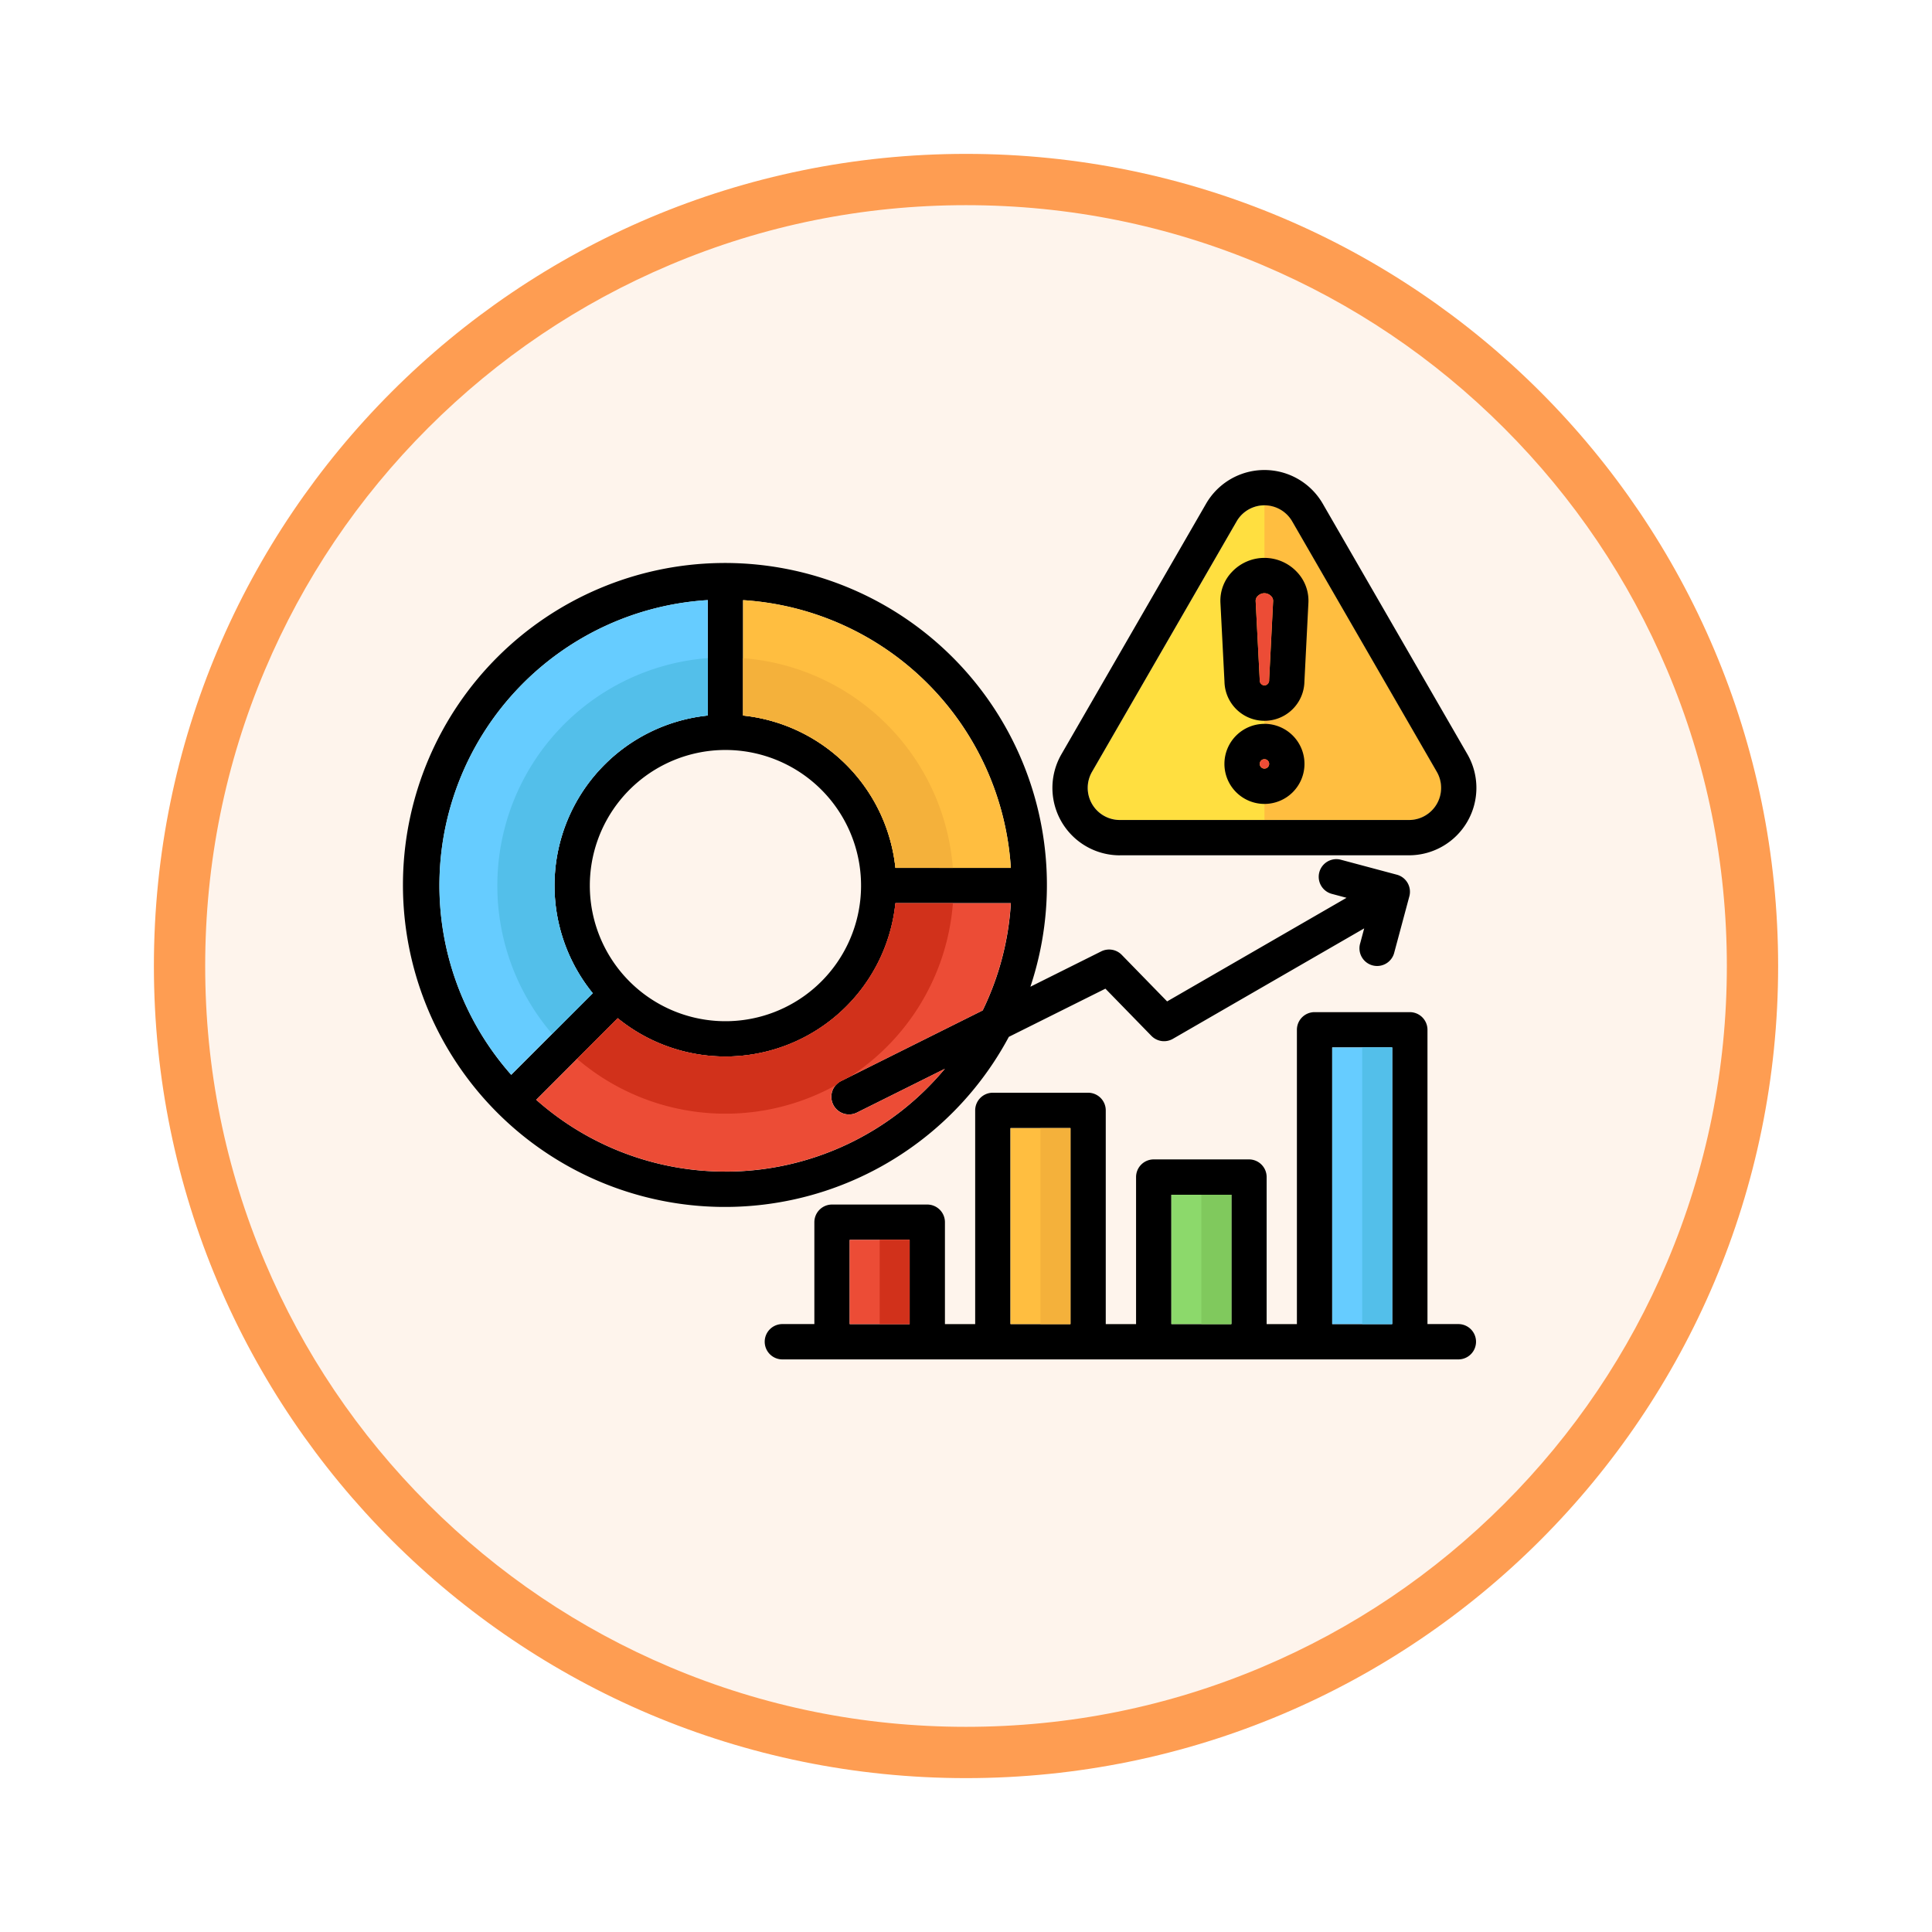<svg xmlns="http://www.w3.org/2000/svg" xmlns:xlink="http://www.w3.org/1999/xlink" width="113" height="113" viewBox="0 0 113 113">
  <defs>
    <filter id="Trazado_982547" x="0" y="0" width="113" height="113" filterUnits="userSpaceOnUse">
      <feOffset dy="3" input="SourceAlpha"/>
      <feGaussianBlur stdDeviation="3" result="blur"/>
      <feFlood flood-opacity="0.161"/>
      <feComposite operator="in" in2="blur"/>
      <feComposite in="SourceGraphic"/>
    </filter>
  </defs>
  <g id="Grupo_1178543" data-name="Grupo 1178543" transform="translate(-901.56 -3025.253)">
    <g id="Grupo_1178322" data-name="Grupo 1178322" transform="translate(910.561 3031.253)">
      <g id="Grupo_1172010" data-name="Grupo 1172010" transform="translate(0)">
        <g id="Grupo_1171046" data-name="Grupo 1171046">
          <g id="Grupo_1148525" data-name="Grupo 1148525">
            <g transform="matrix(1, 0, 0, 1, -9, -6)" filter="url(#Trazado_982547)">
              <g id="Trazado_982547-2" data-name="Trazado 982547" transform="translate(9 6)" fill="#fef4ec">
                <path d="M 47.5 93.5 C 41.289 93.5 35.265 92.284 29.595 89.886 C 24.118 87.569 19.198 84.252 14.973 80.027 C 10.748 75.802 7.431 70.882 5.114 65.405 C 2.716 59.735 1.5 53.711 1.5 47.5 C 1.5 41.289 2.716 35.265 5.114 29.595 C 7.431 24.118 10.748 19.198 14.973 14.973 C 19.198 10.748 24.118 7.431 29.595 5.114 C 35.265 2.716 41.289 1.5 47.5 1.5 C 53.711 1.5 59.735 2.716 65.405 5.114 C 70.882 7.431 75.802 10.748 80.027 14.973 C 84.252 19.198 87.569 24.118 89.886 29.595 C 92.284 35.265 93.5 41.289 93.5 47.5 C 93.5 53.711 92.284 59.735 89.886 65.405 C 87.569 70.882 84.252 75.802 80.027 80.027 C 75.802 84.252 70.882 87.569 65.405 89.886 C 59.735 92.284 53.711 93.5 47.5 93.5 Z" stroke="none"/>
                <path d="M 47.5 3 C 41.491 3 35.664 4.176 30.18 6.496 C 24.881 8.737 20.122 11.946 16.034 16.034 C 11.946 20.122 8.737 24.881 6.496 30.18 C 4.176 35.664 3 41.491 3 47.5 C 3 53.509 4.176 59.336 6.496 64.82 C 8.737 70.119 11.946 74.878 16.034 78.966 C 20.122 83.054 24.881 86.263 30.18 88.504 C 35.664 90.824 41.491 92 47.5 92 C 53.509 92 59.336 90.824 64.82 88.504 C 70.119 86.263 74.878 83.054 78.966 78.966 C 83.054 74.878 86.263 70.119 88.504 64.82 C 90.824 59.336 92 53.509 92 47.5 C 92 41.491 90.824 35.664 88.504 30.18 C 86.263 24.881 83.054 20.122 78.966 16.034 C 74.878 11.946 70.119 8.737 64.82 6.496 C 59.336 4.176 53.509 3 47.5 3 M 47.5 0 C 73.734 0 95 21.266 95 47.5 C 95 73.734 73.734 95 47.5 95 C 21.266 95 0 73.734 0 47.5 C 0 21.266 21.266 0 47.5 0 Z" stroke="none" fill="#fe9d52"/>
              </g>
            </g>
          </g>
        </g>
      </g>
    </g>
    <g id="analytics_10334134" transform="translate(912.214 2998.265)">
      <path id="Trazado_1040321" data-name="Trazado 1040321" d="M343.174,86.068l-8.46-14.651a1.874,1.874,0,0,0-3.249,0l-8.459,14.649a1.878,1.878,0,0,0,1.626,2.816h16.914a1.878,1.878,0,0,0,1.627-2.815Z" transform="translate(-269.79 -13.935)" fill="#ffdf40"/>
      <path id="Trazado_1040322" data-name="Trazado 1040322" d="M404.451,71.415a1.81,1.81,0,0,0-1.623-.94h0v18.4h8.457a1.878,1.878,0,0,0,1.627-2.815Z" transform="translate(-339.526 -13.933)" fill="#ffbe40"/>
      <path id="Trazado_1040323" data-name="Trazado 1040323" d="M54.842,77.013H71.756A3.943,3.943,0,0,0,75.171,71.1L66.713,56.45a3.94,3.94,0,0,0-6.826,0L51.429,71.1a3.943,3.943,0,0,0,3.414,5.915Zm-1.626-4.881,8.459-14.649a1.874,1.874,0,0,1,3.249,0l8.46,14.65a1.878,1.878,0,0,1-1.627,2.815H54.842a1.878,1.878,0,0,1-1.626-2.816Zm21.46,32.3H72.837V87.22A1.033,1.033,0,0,0,71.8,86.187H66.232A1.033,1.033,0,0,0,65.2,87.22v17.213H63.43v-8.6A1.033,1.033,0,0,0,62.4,94.8H56.826a1.033,1.033,0,0,0-1.033,1.033v8.6H54.02v-12.5A1.033,1.033,0,0,0,52.988,90.9H47.416a1.033,1.033,0,0,0-1.033,1.033v12.5H44.614v-5.96a1.033,1.033,0,0,0-1.033-1.033H38.01a1.033,1.033,0,0,0-1.033,1.033v5.959H35.138a1.033,1.033,0,1,0,0,2.065H74.676a1.033,1.033,0,0,0,0-2.065Zm-7.412-16.18h3.507v16.18H67.265Zm-9.406,8.616h3.507v7.564H57.858Zm-9.41-3.9h3.507v11.464H48.448Zm-9.406,6.538h3.507v4.927H39.042Zm9.306-11.872L54,84.814l2.69,2.76a1.033,1.033,0,0,0,1.256.174l11.19-6.461-.231.862a1.033,1.033,0,1,0,1.994.535l.878-3.271a1.033,1.033,0,0,0-.731-1.265l-3.271-.874a1.032,1.032,0,1,0-.533,1.995l.861.23-10.494,6.06-2.656-2.725a1.033,1.033,0,0,0-1.2-.2L49.613,84.7a18.832,18.832,0,1,0-1.265,2.938Zm.121-9.884h-6.75a10.014,10.014,0,0,0-8.91-8.91V62.09A16.75,16.75,0,0,1,48.469,77.75ZM23.844,78.783a7.932,7.932,0,1,1,2.584,5.86,7.932,7.932,0,0,1-2.584-5.86Zm6.9-16.694v6.75a9.995,9.995,0,0,0-6.727,16.243l-4.769,4.771a16.717,16.717,0,0,1,11.5-27.765Zm1.033,33.424a16.655,16.655,0,0,1-11.068-4.2l4.768-4.771a9.993,9.993,0,0,0,16.244-6.729h6.75a16.608,16.608,0,0,1-1.648,6.273L38.569,90.2a1.033,1.033,0,1,0,.922,1.848L44.609,89.5a16.7,16.7,0,0,1-12.834,6.015ZM60.964,66.857a2.338,2.338,0,0,0,4.675,0l.234-4.612a2.431,2.431,0,0,0-.68-1.812,2.607,2.607,0,0,0-3.786,0,2.429,2.429,0,0,0-.68,1.811Zm1.94-5a.542.542,0,0,1,.791,0,.386.386,0,0,1,.116.284l-.234,4.613a.316.316,0,0,1-.275.326.313.313,0,0,1-.275-.327l-.238-4.614a.384.384,0,0,1,.114-.282Zm.4,7.469a2.341,2.341,0,1,0,2.339,2.342A2.341,2.341,0,0,0,63.3,69.324Zm0,2.616a.275.275,0,1,1,.273-.274.275.275,0,0,1-.273.274Z"/>
      <path id="Trazado_1040324" data-name="Trazado 1040324" d="M83.891,259.761a9.971,9.971,0,0,1-6.3-2.239l-4.768,4.771a16.7,16.7,0,0,0,23.9-1.816l-5.119,2.553a1.033,1.033,0,1,1-.922-1.848l8.251-4.115a16.611,16.611,0,0,0,1.648-6.273h-6.75A10.012,10.012,0,0,1,83.891,259.761Z" transform="translate(-52.116 -170.978)" fill="#ec4c36"/>
      <path id="Trazado_1040325" data-name="Trazado 1040325" d="M175.486,129.111h6.75a16.75,16.75,0,0,0-15.661-15.661v6.75A10.014,10.014,0,0,1,175.486,129.111Z" transform="translate(-133.768 -51.361)" fill="#ffbe40"/>
      <path id="Trazado_1040326" data-name="Trazado 1040326" d="M37.951,136.447A9.995,9.995,0,0,1,44.678,120.2v-6.75a16.717,16.717,0,0,0-11.5,27.764Z" transform="translate(-13.935 -51.364)" fill="#6cf"/>
      <path id="Trazado_1040327" data-name="Trazado 1040327" d="M214.881,403.351h3.507v4.927h-3.507Z" transform="translate(-175.839 -303.845)" fill="#ec4c36"/>
      <path id="Trazado_1040328" data-name="Trazado 1040328" d="M360.667,382.914h3.507v7.564h-3.507Z" transform="translate(-302.809 -286.046)" fill="#8cd96b"/>
      <path id="Trazado_1040329" data-name="Trazado 1040329" d="M287.76,352.7h3.507V364.16H287.76Z" transform="translate(-239.312 -259.728)" fill="#ffbe40"/>
      <path id="Trazado_1040330" data-name="Trazado 1040330" d="M433.546,316.158h3.507v16.18h-3.507Z" transform="translate(-366.281 -227.906)" fill="#6cf"/>
      <path id="Trazado_1040331" data-name="Trazado 1040331" d="M399.38,110.305a.559.559,0,0,0-.4.172.384.384,0,0,0-.115.282l.238,4.614a.279.279,0,1,0,.55,0l.234-4.613a.386.386,0,0,0-.116-.284A.554.554,0,0,0,399.38,110.305Z" transform="translate(-336.079 -48.622)" fill="#ec4c36"/>
      <path id="Trazado_1040332" data-name="Trazado 1040332" d="M400.982,185.508a.275.275,0,1,0,.275.275A.275.275,0,0,0,400.982,185.508Z" transform="translate(-337.681 -114.118)" fill="#ec4c36"/>
      <path id="Trazado_1040333" data-name="Trazado 1040333" d="M109.982,250.79a9.993,9.993,0,0,1-16.243,6.729l-2.375,2.376a13.345,13.345,0,0,0,15.15,1.531,1.03,1.03,0,0,1,.319-.247l.511-.255a13.333,13.333,0,0,0,6-10.133Z" transform="translate(-68.264 -170.975)" fill="#d1311b"/>
      <path id="Trazado_1040334" data-name="Trazado 1040334" d="M55.215,153.048a13.288,13.288,0,0,0,3.206,8.675l2.375-2.377A9.995,9.995,0,0,1,67.523,143.1v-3.356a13.342,13.342,0,0,0-12.308,13.3Z" transform="translate(-36.78 -74.264)" fill="#53bfea"/>
      <path id="Trazado_1040335" data-name="Trazado 1040335" d="M178.847,152.014a13.343,13.343,0,0,0-12.269-12.267V143.1a10.014,10.014,0,0,1,8.91,8.91Z" transform="translate(-133.77 -74.264)" fill="#f4b13b"/>
      <path id="Trazado_1040336" data-name="Trazado 1040336" d="M447.132,316.158h1.753v16.18h-1.753Z" transform="translate(-378.114 -227.906)" fill="#53bfea"/>
      <path id="Trazado_1040337" data-name="Trazado 1040337" d="M374.253,382.914h1.754v7.564h-1.754Z" transform="translate(-314.641 -286.046)" fill="#80c95d"/>
      <path id="Trazado_1040338" data-name="Trazado 1040338" d="M301.346,352.7H303.1V364.16h-1.754Z" transform="translate(-251.144 -259.728)" fill="#f4b13b"/>
      <path id="Trazado_1040339" data-name="Trazado 1040339" d="M228.467,403.351h1.754v4.927h-1.754Z" transform="translate(-187.671 -303.845)" fill="#d1311b"/>
    </g>
  </g>
</svg>
